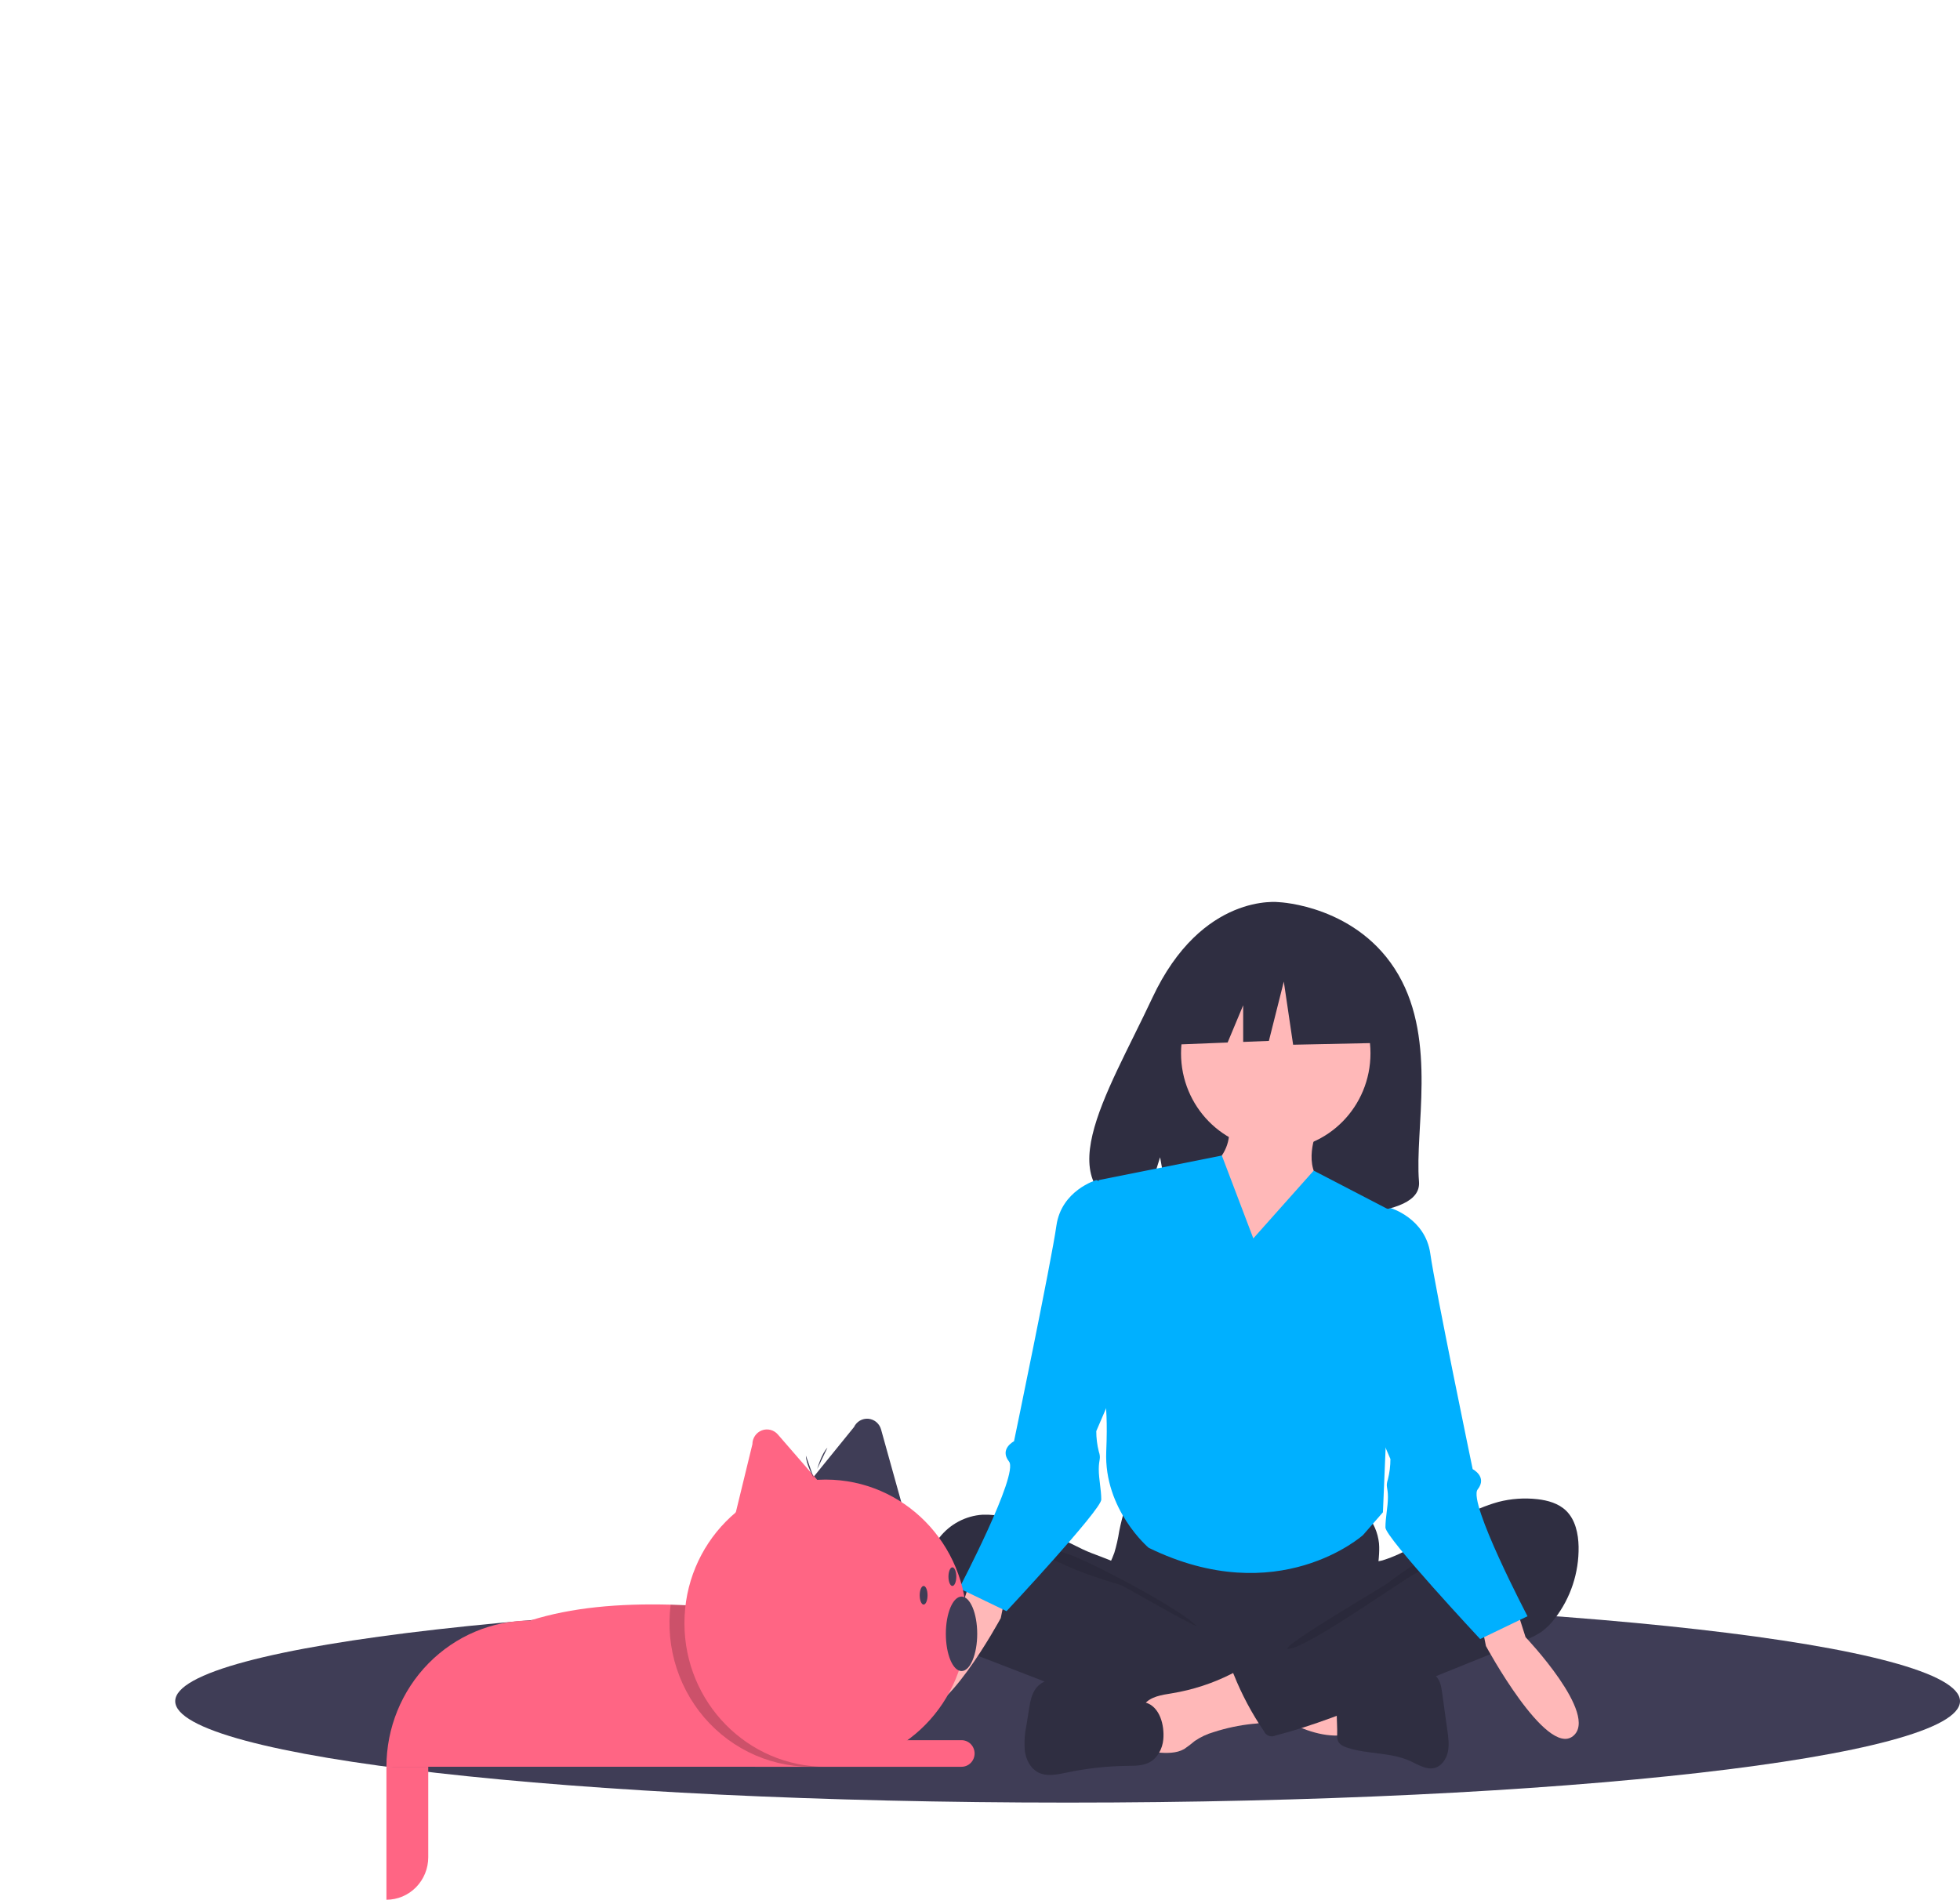 <svg width="786" height="762" viewBox="0 0 786 762" fill="none" xmlns="http://www.w3.org/2000/svg">
<g id="undraw_friends_r511 1" clip-path="url(#clip0)">
<path id="Vector" d="M428.134 723.039C625.778 723.039 786 704.824 786 682.355C786 659.886 625.778 641.671 428.134 641.671C230.49 641.671 70.268 659.886 70.268 682.355C70.268 704.824 230.49 723.039 428.134 723.039Z" fill="#3F3D56"/>
<path id="Vector_2" d="M448.821 614.219C448.373 617.132 447.722 620.008 446.873 622.827C445.917 625.586 444.441 628.136 443.567 630.923C440.782 639.806 444.643 649.711 450.811 656.567C456.145 662.48 463.051 666.689 470.691 668.682C476.256 670.118 482.041 670.325 487.776 670.525C503.654 671.077 519.941 671.572 534.987 666.334C539.744 664.638 544.335 662.497 548.704 659.939C550.086 659.263 551.302 658.28 552.263 657.063C553.41 655.387 553.557 653.212 553.547 651.163C553.514 644.255 552.149 637.382 552.473 630.482C552.652 626.66 553.349 622.841 553.006 619.03C552.545 614.718 550.786 610.656 547.97 607.399C545.154 604.142 541.419 601.849 537.274 600.833C533.006 599.892 528.579 600.405 524.234 600.833C512.955 601.946 501.627 602.466 490.295 602.391C478.717 602.315 467.211 600.501 455.691 600.312C452.284 600.256 452.353 601.334 451.268 604.717C450.269 607.833 449.452 611.006 448.821 614.219V614.219Z" fill="#2F2E41"/>
<path id="Vector_3" d="M403.548 608.604C400.436 607.801 397.227 607.451 394.018 607.565C390.645 607.781 387.355 608.718 384.361 610.316C381.368 611.913 378.739 614.134 376.646 616.834C374.574 619.575 373.085 622.724 372.274 626.083C371.463 629.441 371.349 632.934 371.937 636.339C372.714 640.028 373.984 643.591 375.713 646.929C378.241 652.192 381.272 657.444 385.95 660.817C388.766 662.67 391.802 664.153 394.984 665.23L419.625 674.757C423.25 676.158 426.876 677.56 430.537 678.859C448.919 685.382 468.096 689.294 487.528 690.487C493.445 690.849 499.451 690.949 505.224 689.567C506.634 689.377 507.926 688.661 508.847 687.558C509.317 686.717 509.594 685.778 509.657 684.813L511.173 673.919C511.513 672.402 511.468 670.822 511.045 669.327C510.35 667.496 508.609 666.344 506.949 665.366C490.749 655.817 471.834 650.549 458.198 637.443C454.988 634.358 452.302 629.467 448.402 627.372C443.979 624.995 438.771 623.639 434.199 621.449C424.205 616.661 414.379 611.16 403.548 608.604Z" fill="#2F2E41"/>
<path id="Vector_4" opacity="0.1" d="M428.148 623.291C436.858 626.092 473.63 645.496 479.933 652.271C479.088 652.583 450.423 636.097 449.563 635.832C441.745 633.424 433.883 631 426.458 627.476C424.965 626.767 416.755 623.435 417.127 621.501C417.546 619.318 426.602 622.794 428.148 623.291Z" fill="black"/>
<path id="Vector_5" d="M536.806 696.137C537.301 696.174 537.792 696.026 538.187 695.72C538.36 695.49 538.488 695.228 538.562 694.949C538.636 694.669 538.655 694.377 538.618 694.089L538.578 679.248C534.419 677.215 529.767 676.563 525.202 675.937L503.898 673.014C504.388 673.081 500.568 682.431 501.153 683.679C502.186 685.879 510.076 687.829 512.303 688.868C520.044 692.478 528.087 696.448 536.806 696.137Z" fill="#FFB8B8"/>
<path id="Vector_6" d="M469.967 679.197C465.945 679.854 461.456 680.435 458.851 683.649C455.548 687.724 456.954 693.798 458.53 698.846C458.763 699.866 459.233 700.814 459.9 701.612C460.975 702.701 462.623 702.86 464.131 702.958C467.799 703.197 471.703 703.383 474.908 701.537C476.36 700.552 477.758 699.486 479.094 698.343C481.455 696.731 484.053 695.511 486.791 694.732C491.818 693.109 496.996 692.014 502.242 691.464C504.309 691.367 506.355 690.997 508.329 690.363C509.317 690.034 510.219 689.477 510.962 688.737C511.705 687.996 512.271 687.091 512.615 686.092C513.357 683.395 511.83 680.645 510.365 678.28C508.54 675.333 506.607 672.231 503.886 670.062C499.917 666.897 497.953 669.326 493.955 671.351C486.393 675.182 478.306 677.827 469.967 679.197Z" fill="#FFB8B8"/>
<path id="Vector_7" d="M459.456 682.915L433.916 675.168C430.855 674.074 427.653 673.437 424.412 673.278C421.173 673.28 417.784 674.37 415.684 676.9C413.703 679.286 413.136 682.546 412.643 685.639L411.587 692.254C410.882 695.59 410.683 699.016 410.995 702.413C411.478 705.784 413.155 709.151 416.069 710.783C419.603 712.762 423.935 711.795 427.879 710.968C435.845 709.296 443.949 708.404 452.082 708.304C455.139 708.266 458.345 708.306 461.046 706.837C464.257 705.09 466.178 701.397 466.509 697.683C467.011 692.032 465.176 684.65 459.456 682.915Z" fill="#2F2E41"/>
<path id="Vector_8" d="M546.845 676.164C550.156 675.568 553.078 673.637 556.25 672.497C560.716 670.893 565.555 670.893 570.286 670.911C572.023 670.917 573.873 670.957 575.318 671.945C577.402 673.369 577.937 676.218 578.291 678.762L580.429 694.108C580.831 696.995 581.231 699.958 580.604 702.802C579.976 705.646 578.087 708.388 575.338 709.121C571.998 710.012 568.724 707.823 565.571 706.385C557.689 702.79 548.528 703.709 540.31 701.022C538.785 700.523 537.152 699.761 536.529 698.247C536.248 697.395 536.148 696.491 536.235 695.595C536.376 690.663 535.362 683.927 536.809 679.213C538.111 674.973 543.149 676.164 546.845 676.164Z" fill="#2F2E41"/>
<path id="Vector_9" d="M600.893 602.427C605.994 601.114 611.286 600.743 616.516 601.332C620.693 601.804 624.996 602.997 628.046 605.964C631.757 609.575 632.95 615.16 633.049 620.407C633.217 630.846 629.842 641.025 623.492 649.226C621.946 651.293 620.104 653.113 618.029 654.624C615.794 656.059 613.41 657.239 610.92 658.14L555.737 680.478C541.22 686.354 526.651 692.248 511.509 696.122C511.094 696.326 510.643 696.444 510.183 696.468C509.723 696.491 509.263 696.421 508.83 696.26C508.397 696.099 508.001 695.851 507.664 695.53C507.328 695.21 507.058 694.825 506.871 694.396C502.032 687.302 497.976 679.688 494.776 671.691C494.632 671.435 494.543 671.151 494.516 670.858C494.489 670.564 494.525 670.269 494.62 669.99C494.822 669.681 495.104 669.435 495.435 669.278L534.466 646.263C537.331 644.729 539.999 642.843 542.41 640.646C544.099 638.965 545.48 636.992 546.489 634.818C547.298 633.084 547.373 628.991 548.407 627.709C549.419 626.454 552.88 626.354 554.478 625.86C556.734 625.151 558.942 624.295 561.088 623.296C569.819 619.288 577.594 613.463 585.964 608.77C590.654 606.017 595.671 603.886 600.893 602.427V602.427Z" fill="#2F2E41"/>
<path id="Vector_10" opacity="0.1" d="M578.766 619.615C572.06 624.784 563.377 629.535 556.731 634.84C554.463 636.651 516.651 658.468 516.117 661.365C522.317 662.437 561.814 634.08 567.465 631.251C573.116 628.421 578.125 624.431 583.089 620.47C584.354 619.46 589.716 616.426 586.084 615.298C584.038 614.663 580.276 618.582 578.766 619.615Z" fill="black"/>
<path id="Vector_11" d="M391.601 626.15L385.429 645.498C385.429 645.498 355.704 676.744 366.455 685.213C377.206 693.682 401.326 649.037 401.326 649.037L405.771 627.194L391.601 626.15Z" fill="#FFB8B8"/>
<path id="Vector_12" d="M605.615 637.338L611.787 656.686C611.787 656.686 641.511 687.932 630.761 696.401C620.01 704.87 595.89 660.225 595.89 660.225L591.444 638.382L605.615 637.338Z" fill="#FFB8B8"/>
<g id="girl-body">
<path id="Vector_13" d="M548.589 487.582L557.586 484.531C557.586 484.531 571.58 488.6 573.58 502.839C575.579 517.078 590.573 589.291 590.573 589.291C590.573 589.291 596.571 592.343 592.572 597.428C588.574 602.513 612.565 648.282 612.565 648.282L593.572 657.436C593.572 657.436 555.586 616.753 555.586 612.684C555.586 608.616 556.586 604.548 556.586 600.479C556.586 596.411 555.586 596.411 556.586 593.36C557.253 590.701 557.589 587.967 557.586 585.223L550.588 568.95L548.589 487.582Z" fill="#00B0FF"/>
<path id="Vector_14" d="M560.821 391.034C544.753 363.171 512.963 361.872 512.963 361.872C512.963 361.872 481.986 357.807 462.114 400.243C443.593 439.798 418.03 477.988 457.999 487.248L465.219 464.187L469.69 488.965C475.38 489.385 481.09 489.485 486.791 489.264C529.595 487.846 570.359 489.679 569.046 473.916C567.302 452.961 576.282 417.845 560.821 391.034Z" fill="#2F2E41"/>
<path id="Vector_15" d="M511.603 461.138C532.582 461.138 549.589 443.834 549.589 422.489C549.589 401.143 532.582 383.839 511.603 383.839C490.624 383.839 473.617 401.143 473.617 422.489C473.617 443.834 490.624 461.138 511.603 461.138Z" fill="#FFB8B8"/>
<path id="Vector_16" d="M527.597 455.036C527.597 455.036 521.599 470.292 532.595 476.394C543.591 482.497 498.608 531.317 498.608 531.317L478.615 472.326C478.615 472.326 495.609 466.224 492.61 449.95L527.597 455.036Z" fill="#FFB8B8"/>
<path id="Vector_17" d="M502.606 496.736L526.815 469.544L559.585 486.565L554.587 606.582L546.59 615.736C546.59 615.736 512.603 646.248 460.622 620.821C460.622 620.821 442.629 605.565 443.628 582.172C444.628 558.779 441.629 555.727 441.629 555.727L440.629 473.343L489.982 463.49L502.606 496.736Z" fill="#00B0FF"/>
<path id="Vector_18" d="M448.626 476.394L439.63 473.343C439.63 473.343 425.635 477.412 423.636 491.651C421.637 505.89 406.642 578.103 406.642 578.103C406.642 578.103 400.644 581.155 404.643 586.24C408.641 591.325 384.65 637.094 384.65 637.094L403.643 646.248C403.643 646.248 441.629 605.565 441.629 601.496C441.629 597.428 440.629 593.36 440.629 589.291C440.629 585.223 441.629 585.223 440.629 582.172C439.962 579.513 439.626 576.779 439.63 574.035L446.627 557.762L448.626 476.394Z" fill="#00B0FF"/>
<path id="Vector_19" d="M553.717 388.348L522.31 371.465L478.939 378.371L469.966 419.046L492.303 418.164L498.543 403.221V417.917L508.85 417.51L514.833 393.72L518.572 419.046L555.213 418.278L553.717 388.348Z" fill="#2F2E41"/>
</g>
<path id="Vector_20" d="M331.081 650.001V708.667H154.967C154.967 693.108 161.042 678.187 171.855 667.185C182.668 656.183 197.333 650.002 212.625 650.001C229.139 644.763 248.232 643.095 268.944 643.645C288.486 644.153 309.469 646.645 331.081 650.001Z" fill="#FF6584"/>
<path id="Vector_21" d="M305.922 695.869H388.739C390.129 695.869 391.462 696.431 392.445 697.431C393.428 698.432 393.98 699.788 393.98 701.203C393.98 702.617 393.428 703.973 392.445 704.974C391.462 705.974 390.129 706.536 388.739 706.536H305.922V695.869V695.869Z" fill="#3F3D56"/>
<g id="cat-ears">
<path id="Vector_22" d="M320.266 599.796L342.464 572.418C342.975 571.332 343.8 570.43 344.827 569.833C345.855 569.235 347.037 568.97 348.216 569.073C349.395 569.176 350.515 569.642 351.428 570.408C352.341 571.175 353.002 572.206 353.325 573.364L362.078 604.811L320.266 599.796Z" fill="#3F3D56"/>
<path id="Vector_23" d="M293.343 613.74L301.729 579.288C301.729 578.084 302.089 576.909 302.762 575.918C303.435 574.927 304.388 574.169 305.495 573.743C306.602 573.317 307.81 573.244 308.959 573.534C310.108 573.824 311.142 574.463 311.925 575.366L333.178 599.873L293.343 613.74Z" fill="#FF6584"/>
</g>
<path id="Vector_24" d="M154.966 708.669H171.739V744.934C171.739 747.175 171.305 749.394 170.462 751.465C169.619 753.535 168.384 755.417 166.826 757.002C165.269 758.586 163.42 759.843 161.385 760.701C159.35 761.559 157.168 762 154.966 762V708.669V708.669Z" fill="#FF6584"/>
<path id="Vector_25" d="M302.777 698.003H385.594C386.984 698.003 388.317 698.565 389.3 699.565C390.283 700.565 390.835 701.921 390.835 703.336C390.835 704.75 390.283 706.107 389.3 707.107C388.317 708.107 386.984 708.669 385.594 708.669H302.777V698.003Z" fill="#FF6584"/>
<path id="Vector_26" opacity="0.2" d="M331.081 650.001V708.342C322.572 709.261 313.97 708.207 305.919 705.259C297.869 702.31 290.58 697.544 284.6 691.317C278.62 685.091 274.105 677.567 271.393 669.31C268.681 661.053 267.844 652.278 268.944 643.645C288.487 644.153 309.469 646.645 331.081 650.001Z" fill="black"/>
<path id="Vector_27" d="M331.082 708.669C362.346 708.669 387.69 682.882 387.69 651.071C387.69 619.261 362.346 593.474 331.082 593.474C299.818 593.474 274.473 619.261 274.473 651.071C274.473 682.882 299.818 708.669 331.082 708.669Z" fill="#FF6584"/>
<path id="Vector_28" d="M385.594 670.27C389.068 670.27 391.884 663.585 391.884 655.338C391.884 647.091 389.068 640.405 385.594 640.405C382.12 640.405 379.304 647.091 379.304 655.338C379.304 663.585 382.12 670.27 385.594 670.27Z" fill="#3F3D56"/>
<path id="Vector_29" d="M370.393 643.605C371.262 643.605 371.966 641.933 371.966 639.872C371.966 637.81 371.262 636.138 370.393 636.138C369.525 636.138 368.821 637.81 368.821 639.872C368.821 641.933 369.525 643.605 370.393 643.605Z" fill="#3F3D56"/>
<path id="Vector_30" d="M381.925 636.138C382.793 636.138 383.497 634.467 383.497 632.405C383.497 630.344 382.793 628.672 381.925 628.672C381.056 628.672 380.352 630.344 380.352 632.405C380.352 634.467 381.056 636.138 381.925 636.138Z" fill="#3F3D56"/>
<path id="Vector_31" d="M326.332 592.833C326.332 592.833 323.186 587.264 323.186 583.867Z" fill="#3F3D56"/>
<path id="Vector_32" d="M327.716 589.231C327.716 589.231 329.431 583.049 331.818 580.674Z" fill="#3F3D56"/>
</g>
<defs>
<clipPath id="clip0">
<rect width="786" height="762" fill="white"/>
</clipPath>
</defs>
</svg>
